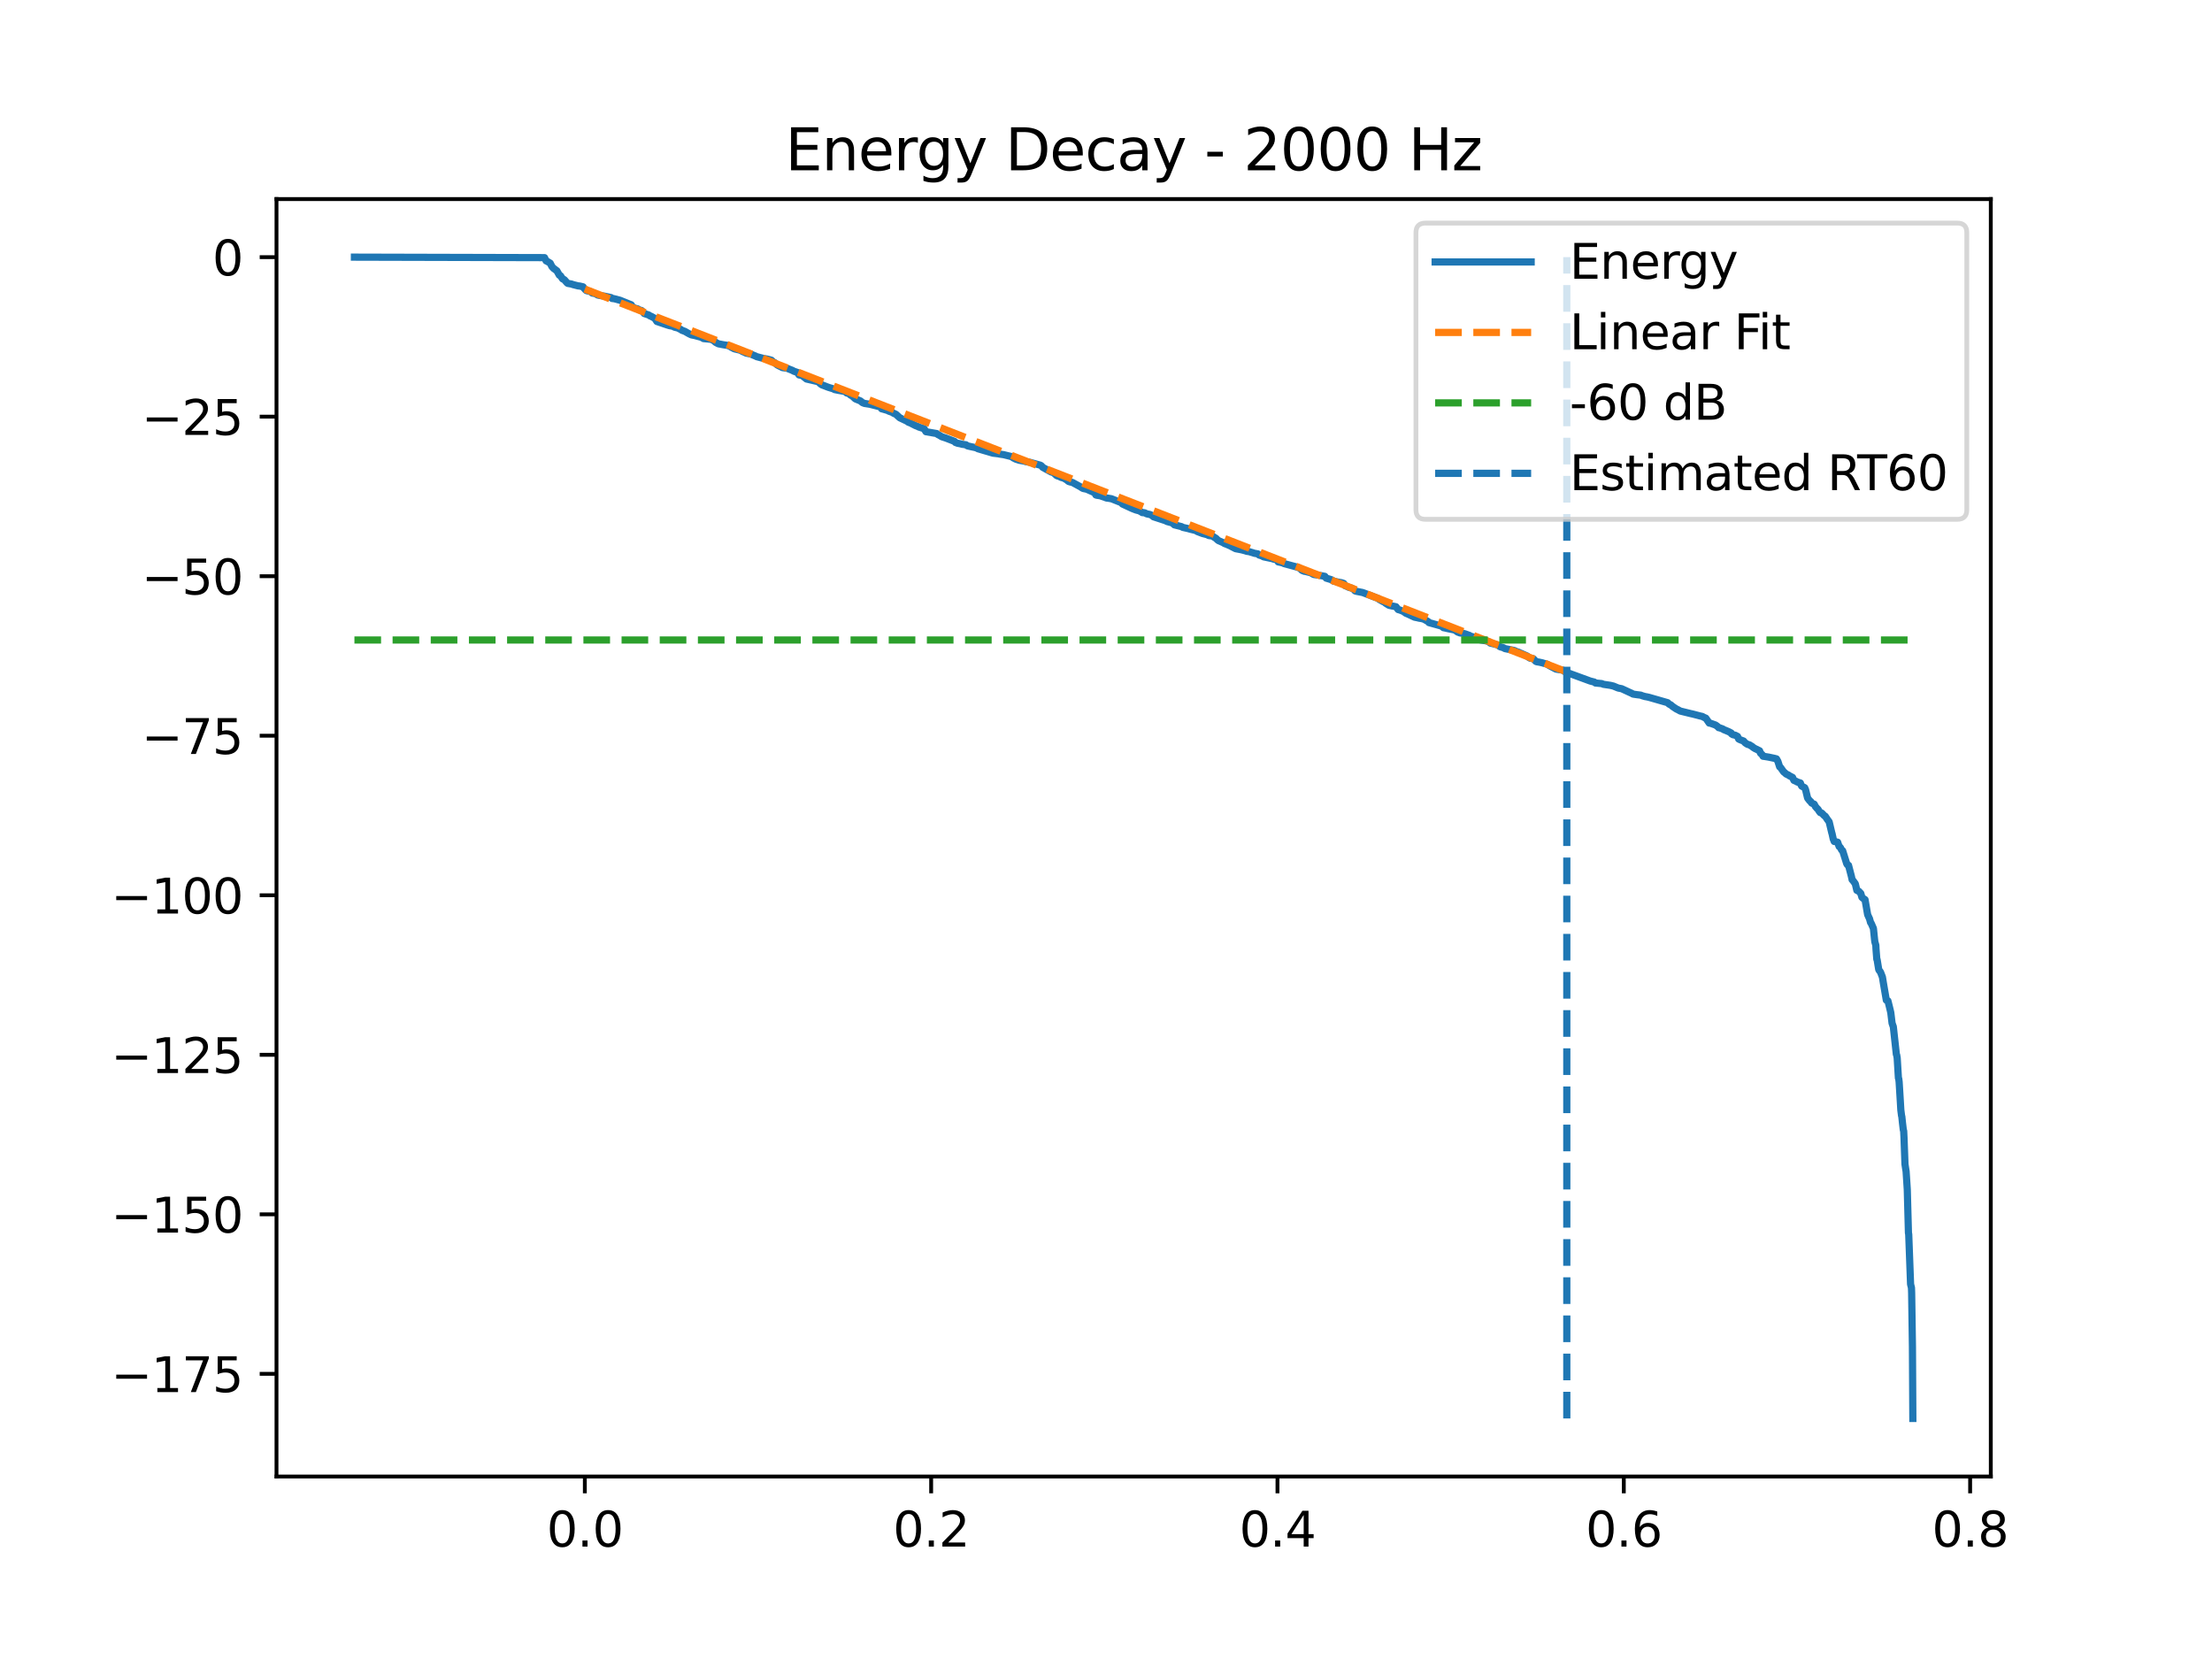 <?xml version="1.0" encoding="utf-8" standalone="no"?>
<!DOCTYPE svg PUBLIC "-//W3C//DTD SVG 1.1//EN"
  "http://www.w3.org/Graphics/SVG/1.1/DTD/svg11.dtd">
<svg xmlns:xlink="http://www.w3.org/1999/xlink" width="460.8pt" height="345.6pt" viewBox="0 0 460.8 345.6" xmlns="http://www.w3.org/2000/svg" version="1.1">
 <defs>
  <style type="text/css">*{stroke-linejoin: round; stroke-linecap: butt}</style>
 </defs>
 <g id="figure_1">
  <g id="patch_1">
   <path d="M 0 345.6 
L 460.8 345.6 
L 460.8 0 
L 0 0 
z
" style="fill: #ffffff"/>
  </g>
  <g id="axes_1">
   <g id="patch_2">
    <path d="M 57.6 307.584 
L 414.72 307.584 
L 414.72 41.472 
L 57.6 41.472 
z
" style="fill: #ffffff"/>
   </g>
   <g id="matplotlib.axis_1">
    <g id="xtick_1">
     <g id="line2d_1">
      <defs>
       <path id="m4ce745263d" d="M 0 0 
L 0 3.5 
" style="stroke: #000000; stroke-width: 0.8"/>
      </defs>
      <g>
       <use xlink:href="#m4ce745263d" x="121.832" y="307.584" style="stroke: #000000; stroke-width: 0.8"/>
      </g>
     </g>
     <g id="text_1">
      <!-- 0.0 -->
      <g transform="translate(113.88 322.182) scale(0.1 -0.1)">
       <defs>
        <path id="DejaVuSans-30" d="M 2034 4250 
Q 1547 4250 1301 3770 
Q 1056 3291 1056 2328 
Q 1056 1369 1301 889 
Q 1547 409 2034 409 
Q 2525 409 2770 889 
Q 3016 1369 3016 2328 
Q 3016 3291 2770 3770 
Q 2525 4250 2034 4250 
z
M 2034 4750 
Q 2819 4750 3233 4129 
Q 3647 3509 3647 2328 
Q 3647 1150 3233 529 
Q 2819 -91 2034 -91 
Q 1250 -91 836 529 
Q 422 1150 422 2328 
Q 422 3509 836 4129 
Q 1250 4750 2034 4750 
z
" transform="scale(0.016)"/>
        <path id="DejaVuSans-2e" d="M 684 794 
L 1344 794 
L 1344 0 
L 684 0 
L 684 794 
z
" transform="scale(0.016)"/>
       </defs>
       <use xlink:href="#DejaVuSans-30"/>
       <use xlink:href="#DejaVuSans-2e" transform="translate(63.623 0)"/>
       <use xlink:href="#DejaVuSans-30" transform="translate(95.41 0)"/>
      </g>
     </g>
    </g>
    <g id="xtick_2">
     <g id="line2d_2">
      <g>
       <use xlink:href="#m4ce745263d" x="193.977" y="307.584" style="stroke: #000000; stroke-width: 0.8"/>
      </g>
     </g>
     <g id="text_2">
      <!-- 0.2 -->
      <g transform="translate(186.026 322.182) scale(0.1 -0.1)">
       <defs>
        <path id="DejaVuSans-32" d="M 1228 531 
L 3431 531 
L 3431 0 
L 469 0 
L 469 531 
Q 828 903 1448 1529 
Q 2069 2156 2228 2338 
Q 2531 2678 2651 2914 
Q 2772 3150 2772 3378 
Q 2772 3750 2511 3984 
Q 2250 4219 1831 4219 
Q 1534 4219 1204 4116 
Q 875 4013 500 3803 
L 500 4441 
Q 881 4594 1212 4672 
Q 1544 4750 1819 4750 
Q 2544 4750 2975 4387 
Q 3406 4025 3406 3419 
Q 3406 3131 3298 2873 
Q 3191 2616 2906 2266 
Q 2828 2175 2409 1742 
Q 1991 1309 1228 531 
z
" transform="scale(0.016)"/>
       </defs>
       <use xlink:href="#DejaVuSans-30"/>
       <use xlink:href="#DejaVuSans-2e" transform="translate(63.623 0)"/>
       <use xlink:href="#DejaVuSans-32" transform="translate(95.41 0)"/>
      </g>
     </g>
    </g>
    <g id="xtick_3">
     <g id="line2d_3">
      <g>
       <use xlink:href="#m4ce745263d" x="266.123" y="307.584" style="stroke: #000000; stroke-width: 0.8"/>
      </g>
     </g>
     <g id="text_3">
      <!-- 0.4 -->
      <g transform="translate(258.171 322.182) scale(0.1 -0.1)">
       <defs>
        <path id="DejaVuSans-34" d="M 2419 4116 
L 825 1625 
L 2419 1625 
L 2419 4116 
z
M 2253 4666 
L 3047 4666 
L 3047 1625 
L 3713 1625 
L 3713 1100 
L 3047 1100 
L 3047 0 
L 2419 0 
L 2419 1100 
L 313 1100 
L 313 1709 
L 2253 4666 
z
" transform="scale(0.016)"/>
       </defs>
       <use xlink:href="#DejaVuSans-30"/>
       <use xlink:href="#DejaVuSans-2e" transform="translate(63.623 0)"/>
       <use xlink:href="#DejaVuSans-34" transform="translate(95.41 0)"/>
      </g>
     </g>
    </g>
    <g id="xtick_4">
     <g id="line2d_4">
      <g>
       <use xlink:href="#m4ce745263d" x="338.268" y="307.584" style="stroke: #000000; stroke-width: 0.8"/>
      </g>
     </g>
     <g id="text_4">
      <!-- 0.6 -->
      <g transform="translate(330.317 322.182) scale(0.1 -0.1)">
       <defs>
        <path id="DejaVuSans-36" d="M 2113 2584 
Q 1688 2584 1439 2293 
Q 1191 2003 1191 1497 
Q 1191 994 1439 701 
Q 1688 409 2113 409 
Q 2538 409 2786 701 
Q 3034 994 3034 1497 
Q 3034 2003 2786 2293 
Q 2538 2584 2113 2584 
z
M 3366 4563 
L 3366 3988 
Q 3128 4100 2886 4159 
Q 2644 4219 2406 4219 
Q 1781 4219 1451 3797 
Q 1122 3375 1075 2522 
Q 1259 2794 1537 2939 
Q 1816 3084 2150 3084 
Q 2853 3084 3261 2657 
Q 3669 2231 3669 1497 
Q 3669 778 3244 343 
Q 2819 -91 2113 -91 
Q 1303 -91 875 529 
Q 447 1150 447 2328 
Q 447 3434 972 4092 
Q 1497 4750 2381 4750 
Q 2619 4750 2861 4703 
Q 3103 4656 3366 4563 
z
" transform="scale(0.016)"/>
       </defs>
       <use xlink:href="#DejaVuSans-30"/>
       <use xlink:href="#DejaVuSans-2e" transform="translate(63.623 0)"/>
       <use xlink:href="#DejaVuSans-36" transform="translate(95.41 0)"/>
      </g>
     </g>
    </g>
    <g id="xtick_5">
     <g id="line2d_5">
      <g>
       <use xlink:href="#m4ce745263d" x="410.414" y="307.584" style="stroke: #000000; stroke-width: 0.8"/>
      </g>
     </g>
     <g id="text_5">
      <!-- 0.8 -->
      <g transform="translate(402.462 322.182) scale(0.1 -0.1)">
       <defs>
        <path id="DejaVuSans-38" d="M 2034 2216 
Q 1584 2216 1326 1975 
Q 1069 1734 1069 1313 
Q 1069 891 1326 650 
Q 1584 409 2034 409 
Q 2484 409 2743 651 
Q 3003 894 3003 1313 
Q 3003 1734 2745 1975 
Q 2488 2216 2034 2216 
z
M 1403 2484 
Q 997 2584 770 2862 
Q 544 3141 544 3541 
Q 544 4100 942 4425 
Q 1341 4750 2034 4750 
Q 2731 4750 3128 4425 
Q 3525 4100 3525 3541 
Q 3525 3141 3298 2862 
Q 3072 2584 2669 2484 
Q 3125 2378 3379 2068 
Q 3634 1759 3634 1313 
Q 3634 634 3220 271 
Q 2806 -91 2034 -91 
Q 1263 -91 848 271 
Q 434 634 434 1313 
Q 434 1759 690 2068 
Q 947 2378 1403 2484 
z
M 1172 3481 
Q 1172 3119 1398 2916 
Q 1625 2713 2034 2713 
Q 2441 2713 2670 2916 
Q 2900 3119 2900 3481 
Q 2900 3844 2670 4047 
Q 2441 4250 2034 4250 
Q 1625 4250 1398 4047 
Q 1172 3844 1172 3481 
z
" transform="scale(0.016)"/>
       </defs>
       <use xlink:href="#DejaVuSans-30"/>
       <use xlink:href="#DejaVuSans-2e" transform="translate(63.623 0)"/>
       <use xlink:href="#DejaVuSans-38" transform="translate(95.41 0)"/>
      </g>
     </g>
    </g>
   </g>
   <g id="matplotlib.axis_2">
    <g id="ytick_1">
     <g id="line2d_6">
      <defs>
       <path id="m9d5f184e2b" d="M 0 0 
L -3.5 0 
" style="stroke: #000000; stroke-width: 0.8"/>
      </defs>
      <g>
       <use xlink:href="#m9d5f184e2b" x="57.6" y="286.198" style="stroke: #000000; stroke-width: 0.8"/>
      </g>
     </g>
     <g id="text_6">
      <!-- −175 -->
      <g transform="translate(23.133 289.998) scale(0.1 -0.1)">
       <defs>
        <path id="DejaVuSans-2212" d="M 678 2272 
L 4684 2272 
L 4684 1741 
L 678 1741 
L 678 2272 
z
" transform="scale(0.016)"/>
        <path id="DejaVuSans-31" d="M 794 531 
L 1825 531 
L 1825 4091 
L 703 3866 
L 703 4441 
L 1819 4666 
L 2450 4666 
L 2450 531 
L 3481 531 
L 3481 0 
L 794 0 
L 794 531 
z
" transform="scale(0.016)"/>
        <path id="DejaVuSans-37" d="M 525 4666 
L 3525 4666 
L 3525 4397 
L 1831 0 
L 1172 0 
L 2766 4134 
L 525 4134 
L 525 4666 
z
" transform="scale(0.016)"/>
        <path id="DejaVuSans-35" d="M 691 4666 
L 3169 4666 
L 3169 4134 
L 1269 4134 
L 1269 2991 
Q 1406 3038 1543 3061 
Q 1681 3084 1819 3084 
Q 2600 3084 3056 2656 
Q 3513 2228 3513 1497 
Q 3513 744 3044 326 
Q 2575 -91 1722 -91 
Q 1428 -91 1123 -41 
Q 819 9 494 109 
L 494 744 
Q 775 591 1075 516 
Q 1375 441 1709 441 
Q 2250 441 2565 725 
Q 2881 1009 2881 1497 
Q 2881 1984 2565 2268 
Q 2250 2553 1709 2553 
Q 1456 2553 1204 2497 
Q 953 2441 691 2322 
L 691 4666 
z
" transform="scale(0.016)"/>
       </defs>
       <use xlink:href="#DejaVuSans-2212"/>
       <use xlink:href="#DejaVuSans-31" transform="translate(83.789 0)"/>
       <use xlink:href="#DejaVuSans-37" transform="translate(147.412 0)"/>
       <use xlink:href="#DejaVuSans-35" transform="translate(211.035 0)"/>
      </g>
     </g>
    </g>
    <g id="ytick_2">
     <g id="line2d_7">
      <g>
       <use xlink:href="#m9d5f184e2b" x="57.6" y="252.965" style="stroke: #000000; stroke-width: 0.8"/>
      </g>
     </g>
     <g id="text_7">
      <!-- −150 -->
      <g transform="translate(23.133 256.765) scale(0.1 -0.1)">
       <use xlink:href="#DejaVuSans-2212"/>
       <use xlink:href="#DejaVuSans-31" transform="translate(83.789 0)"/>
       <use xlink:href="#DejaVuSans-35" transform="translate(147.412 0)"/>
       <use xlink:href="#DejaVuSans-30" transform="translate(211.035 0)"/>
      </g>
     </g>
    </g>
    <g id="ytick_3">
     <g id="line2d_8">
      <g>
       <use xlink:href="#m9d5f184e2b" x="57.6" y="219.733" style="stroke: #000000; stroke-width: 0.8"/>
      </g>
     </g>
     <g id="text_8">
      <!-- −125 -->
      <g transform="translate(23.133 223.532) scale(0.1 -0.1)">
       <use xlink:href="#DejaVuSans-2212"/>
       <use xlink:href="#DejaVuSans-31" transform="translate(83.789 0)"/>
       <use xlink:href="#DejaVuSans-32" transform="translate(147.412 0)"/>
       <use xlink:href="#DejaVuSans-35" transform="translate(211.035 0)"/>
      </g>
     </g>
    </g>
    <g id="ytick_4">
     <g id="line2d_9">
      <g>
       <use xlink:href="#m9d5f184e2b" x="57.6" y="186.5" style="stroke: #000000; stroke-width: 0.8"/>
      </g>
     </g>
     <g id="text_9">
      <!-- −100 -->
      <g transform="translate(23.133 190.299) scale(0.1 -0.1)">
       <use xlink:href="#DejaVuSans-2212"/>
       <use xlink:href="#DejaVuSans-31" transform="translate(83.789 0)"/>
       <use xlink:href="#DejaVuSans-30" transform="translate(147.412 0)"/>
       <use xlink:href="#DejaVuSans-30" transform="translate(211.035 0)"/>
      </g>
     </g>
    </g>
    <g id="ytick_5">
     <g id="line2d_10">
      <g>
       <use xlink:href="#m9d5f184e2b" x="57.6" y="153.267" style="stroke: #000000; stroke-width: 0.8"/>
      </g>
     </g>
     <g id="text_10">
      <!-- −75 -->
      <g transform="translate(29.495 157.066) scale(0.1 -0.1)">
       <use xlink:href="#DejaVuSans-2212"/>
       <use xlink:href="#DejaVuSans-37" transform="translate(83.789 0)"/>
       <use xlink:href="#DejaVuSans-35" transform="translate(147.412 0)"/>
      </g>
     </g>
    </g>
    <g id="ytick_6">
     <g id="line2d_11">
      <g>
       <use xlink:href="#m9d5f184e2b" x="57.6" y="120.034" style="stroke: #000000; stroke-width: 0.8"/>
      </g>
     </g>
     <g id="text_11">
      <!-- −50 -->
      <g transform="translate(29.495 123.833) scale(0.1 -0.1)">
       <use xlink:href="#DejaVuSans-2212"/>
       <use xlink:href="#DejaVuSans-35" transform="translate(83.789 0)"/>
       <use xlink:href="#DejaVuSans-30" transform="translate(147.412 0)"/>
      </g>
     </g>
    </g>
    <g id="ytick_7">
     <g id="line2d_12">
      <g>
       <use xlink:href="#m9d5f184e2b" x="57.6" y="86.801" style="stroke: #000000; stroke-width: 0.8"/>
      </g>
     </g>
     <g id="text_12">
      <!-- −25 -->
      <g transform="translate(29.495 90.6) scale(0.1 -0.1)">
       <use xlink:href="#DejaVuSans-2212"/>
       <use xlink:href="#DejaVuSans-32" transform="translate(83.789 0)"/>
       <use xlink:href="#DejaVuSans-35" transform="translate(147.412 0)"/>
      </g>
     </g>
    </g>
    <g id="ytick_8">
     <g id="line2d_13">
      <g>
       <use xlink:href="#m9d5f184e2b" x="57.6" y="53.568" style="stroke: #000000; stroke-width: 0.8"/>
      </g>
     </g>
     <g id="text_13">
      <!-- 0 -->
      <g transform="translate(44.237 57.367) scale(0.1 -0.1)">
       <use xlink:href="#DejaVuSans-30"/>
      </g>
     </g>
    </g>
   </g>
   <g id="line2d_14">
    <path d="M 73.833 53.568 
L 113.438 53.67 
L 113.761 54.338 
L 113.979 54.437 
L 114.617 54.822 
L 114.971 55.532 
L 115.354 55.938 
L 115.594 56.098 
L 115.775 56.247 
L 116.008 56.409 
L 116.519 57.325 
L 116.752 57.436 
L 117.188 58.082 
L 117.556 58.264 
L 118.142 58.931 
L 118.292 59.038 
L 119.044 59.167 
L 119.352 59.279 
L 120.442 59.559 
L 120.72 59.578 
L 121.464 59.749 
L 121.697 60.086 
L 121.809 60.194 
L 122.05 60.466 
L 122.23 60.56 
L 122.982 60.726 
L 123.373 61.045 
L 124.011 61.165 
L 124.507 61.456 
L 124.846 61.531 
L 125.898 61.692 
L 126.446 61.804 
L 127.318 61.998 
L 127.513 62.179 
L 127.904 62.219 
L 128.408 62.342 
L 128.746 62.441 
L 129.167 62.551 
L 131.196 63.373 
L 131.489 63.489 
L 131.805 63.979 
L 132.03 64.089 
L 132.398 64.238 
L 132.842 64.344 
L 133.21 64.573 
L 133.646 64.684 
L 133.969 64.992 
L 134.194 65.306 
L 135.149 65.621 
L 135.427 65.821 
L 135.72 65.926 
L 135.923 66.057 
L 136.156 66.17 
L 136.329 66.278 
L 136.456 66.382 
L 136.84 66.968 
L 139.012 67.703 
L 139.5 67.849 
L 139.898 67.913 
L 140.312 68.027 
L 140.485 68.151 
L 141.304 68.357 
L 141.537 68.508 
L 141.807 68.616 
L 142.04 68.801 
L 142.672 69.03 
L 143.325 69.408 
L 143.641 69.58 
L 144.039 69.762 
L 144.686 69.886 
L 145.971 70.233 
L 146.376 70.408 
L 146.549 70.532 
L 148.15 70.686 
L 148.751 71.003 
L 149.037 71.294 
L 149.465 71.524 
L 149.713 71.639 
L 149.939 71.674 
L 150.51 71.783 
L 150.75 71.827 
L 151.607 71.959 
L 152.08 72.164 
L 152.344 72.345 
L 152.667 72.496 
L 152.892 72.629 
L 153.095 72.691 
L 153.576 72.807 
L 153.756 72.848 
L 154.207 72.954 
L 154.748 73.249 
L 155.117 73.4 
L 155.395 73.544 
L 156.439 73.767 
L 156.672 73.881 
L 157.401 74.176 
L 157.604 74.292 
L 158.912 74.635 
L 159.784 74.798 
L 160.047 74.858 
L 160.7 75.039 
L 161.091 75.422 
L 161.377 75.543 
L 161.895 76.011 
L 162.369 76.264 
L 162.654 76.395 
L 162.977 76.575 
L 163.947 76.716 
L 165.112 77.174 
L 165.33 77.316 
L 166.096 77.579 
L 166.457 78.102 
L 167.096 78.23 
L 168.005 78.954 
L 170.47 79.52 
L 170.756 79.814 
L 170.996 80.021 
L 171.252 80.19 
L 171.582 80.302 
L 172.326 80.598 
L 172.634 80.708 
L 173.641 81.015 
L 173.822 81.146 
L 174.438 81.27 
L 174.648 81.315 
L 175.535 81.465 
L 175.873 81.528 
L 176.152 81.631 
L 176.362 81.853 
L 176.896 82.013 
L 177.189 82.317 
L 177.482 82.446 
L 178.188 83.091 
L 179.248 83.523 
L 179.518 83.748 
L 179.639 83.858 
L 180.082 84.039 
L 181.232 84.22 
L 183.441 84.781 
L 183.659 85.153 
L 183.982 85.239 
L 184.869 85.497 
L 185.192 85.664 
L 185.523 85.777 
L 185.884 85.908 
L 186.192 86.112 
L 186.628 86.293 
L 187.432 87.025 
L 189.01 87.772 
L 189.19 87.938 
L 189.491 88.05 
L 189.679 88.124 
L 189.927 88.254 
L 190.716 88.656 
L 191.182 88.83 
L 191.37 88.943 
L 192.504 89.306 
L 192.895 89.933 
L 195.142 90.32 
L 195.42 90.554 
L 195.593 90.612 
L 196.187 90.976 
L 197.044 91.257 
L 198.84 91.947 
L 199.013 92.161 
L 199.471 92.335 
L 200.2 92.477 
L 200.388 92.544 
L 201.222 92.655 
L 201.523 92.878 
L 201.696 92.917 
L 202.327 93.062 
L 202.92 93.185 
L 203.108 93.227 
L 203.492 93.335 
L 203.687 93.47 
L 206.858 94.402 
L 207.911 94.526 
L 208.294 94.603 
L 209.068 94.713 
L 210.586 95.086 
L 210.774 95.17 
L 210.939 95.275 
L 211.127 95.411 
L 211.368 95.52 
L 211.555 95.625 
L 212.352 95.886 
L 213.359 96.057 
L 213.697 96.166 
L 214.531 96.306 
L 216.688 96.899 
L 216.906 97.006 
L 217.237 97.372 
L 218.973 98.314 
L 219.461 98.459 
L 220.138 99.085 
L 220.739 99.284 
L 221.009 99.438 
L 221.588 99.601 
L 221.934 99.799 
L 222.332 100.053 
L 222.565 100.274 
L 222.903 100.39 
L 223.399 100.498 
L 225.083 101.414 
L 225.278 101.551 
L 225.504 101.689 
L 225.661 101.762 
L 226.368 101.909 
L 228.036 102.645 
L 228.284 103.102 
L 228.457 103.165 
L 229.178 103.275 
L 230.291 103.654 
L 230.494 103.75 
L 230.749 103.767 
L 231.538 103.901 
L 233.597 104.713 
L 233.823 104.992 
L 235.844 105.929 
L 236.603 106.223 
L 236.769 106.272 
L 237.28 106.4 
L 237.535 106.529 
L 237.761 106.653 
L 237.949 106.785 
L 238.437 106.817 
L 238.76 106.978 
L 238.918 107.05 
L 239.527 107.174 
L 239.797 107.278 
L 240.105 107.475 
L 240.278 107.649 
L 242.879 108.499 
L 243.074 108.628 
L 244.216 108.937 
L 244.645 109.331 
L 246.17 109.718 
L 246.358 109.857 
L 247.515 110.114 
L 247.771 110.194 
L 249.176 110.54 
L 249.387 110.71 
L 250.491 111.134 
L 250.912 111.24 
L 251.085 111.284 
L 251.483 111.393 
L 251.807 111.563 
L 252.611 111.672 
L 252.851 111.867 
L 253.325 112.155 
L 253.565 112.403 
L 253.753 112.561 
L 253.926 112.664 
L 254.745 113.011 
L 255.113 113.24 
L 255.451 113.355 
L 256.338 113.742 
L 256.534 113.853 
L 257.398 114.299 
L 258.255 114.461 
L 258.578 114.524 
L 259.201 114.683 
L 259.412 114.743 
L 259.728 114.852 
L 260.171 114.908 
L 261.065 115.17 
L 261.283 115.251 
L 262.042 115.387 
L 262.298 115.624 
L 262.854 115.793 
L 263.23 116 
L 265.086 116.39 
L 265.349 116.49 
L 266.033 116.629 
L 266.273 117.054 
L 266.792 117.161 
L 267.265 117.28 
L 267.446 117.392 
L 269.873 118.048 
L 270.609 118.277 
L 270.85 118.453 
L 270.993 118.578 
L 271.211 118.808 
L 271.707 119.007 
L 271.992 119.048 
L 273.052 119.318 
L 273.668 119.676 
L 274.623 119.808 
L 275.998 120.065 
L 276.268 120.435 
L 277.163 120.705 
L 277.516 120.837 
L 277.786 121.058 
L 278.35 121.168 
L 278.636 121.241 
L 279.304 121.359 
L 279.507 121.401 
L 279.928 121.542 
L 280.229 122.018 
L 280.575 122.149 
L 281.003 122.362 
L 281.243 122.424 
L 281.619 122.531 
L 281.935 122.726 
L 282.108 122.882 
L 282.288 123.091 
L 282.528 123.168 
L 282.814 123.228 
L 283.874 123.435 
L 287.083 124.663 
L 287.301 124.858 
L 288.15 125.334 
L 288.323 125.401 
L 288.496 125.511 
L 288.676 125.677 
L 289.36 126.097 
L 289.984 126.235 
L 290.262 126.281 
L 290.81 126.396 
L 291.261 126.98 
L 291.659 127.094 
L 292.313 127.354 
L 292.727 127.642 
L 292.884 127.76 
L 293.125 127.849 
L 293.373 127.962 
L 294.665 128.566 
L 295.319 128.699 
L 295.575 128.767 
L 296.199 128.871 
L 296.627 128.992 
L 297.499 129.484 
L 297.687 129.703 
L 299.986 130.34 
L 300.384 130.491 
L 300.693 130.757 
L 300.903 130.791 
L 301.7 130.976 
L 302.977 131.225 
L 303.315 131.409 
L 303.436 131.514 
L 303.646 131.665 
L 303.947 131.772 
L 304.12 131.849 
L 304.653 131.909 
L 305.187 132.037 
L 306.134 132.377 
L 306.299 132.552 
L 306.592 132.591 
L 306.99 132.717 
L 308.32 133.296 
L 309.418 133.474 
L 309.801 133.566 
L 310.177 133.723 
L 310.455 133.966 
L 310.658 134.012 
L 311.958 134.331 
L 312.379 134.653 
L 312.589 134.763 
L 313.04 134.88 
L 313.273 134.984 
L 313.498 135.112 
L 315.445 135.509 
L 315.956 135.747 
L 316.429 135.891 
L 316.58 136 
L 316.88 136.105 
L 318.15 136.675 
L 318.383 136.869 
L 318.526 136.981 
L 318.736 137.105 
L 319.405 137.215 
L 319.901 137.739 
L 320.067 137.843 
L 320.653 137.939 
L 321.322 138.086 
L 321.51 138.155 
L 321.968 138.268 
L 322.344 138.392 
L 322.592 138.546 
L 322.787 138.682 
L 324.125 139.38 
L 324.726 139.488 
L 325.064 139.526 
L 325.605 139.632 
L 325.966 139.908 
L 327.484 140.487 
L 327.725 140.57 
L 331.264 141.868 
L 332.136 142.09 
L 332.354 142.28 
L 333.669 142.406 
L 334.022 142.553 
L 335.458 142.766 
L 336.104 142.919 
L 336.976 143.281 
L 337.164 143.343 
L 337.817 143.468 
L 339.636 144.306 
L 339.937 144.436 
L 340.17 144.59 
L 340.989 144.711 
L 341.8 144.809 
L 342.056 144.917 
L 342.251 144.978 
L 342.717 145.11 
L 343.003 145.154 
L 343.529 145.271 
L 347.407 146.384 
L 347.73 146.708 
L 348.016 146.815 
L 348.474 147.203 
L 348.654 147.319 
L 349.09 147.611 
L 349.271 147.724 
L 349.519 147.834 
L 350.037 148.123 
L 352.149 148.642 
L 352.652 148.753 
L 354.065 149.124 
L 354.614 149.249 
L 355.027 149.47 
L 355.358 149.605 
L 356.064 150.629 
L 356.312 150.659 
L 357.379 151.04 
L 357.68 151.257 
L 357.823 151.361 
L 358.033 151.588 
L 358.236 151.622 
L 358.897 151.856 
L 359.078 151.998 
L 359.371 152.106 
L 359.92 152.336 
L 360.168 152.443 
L 360.333 152.535 
L 360.641 152.692 
L 360.701 152.867 
L 360.994 153.049 
L 361.475 153.156 
L 361.701 153.277 
L 361.956 153.403 
L 362.197 153.946 
L 362.482 154.088 
L 362.73 154.187 
L 363.226 154.371 
L 363.512 154.703 
L 363.655 154.814 
L 364.045 155.062 
L 364.481 155.175 
L 364.692 155.338 
L 364.849 155.412 
L 365.007 155.512 
L 365.233 155.715 
L 365.473 155.859 
L 365.684 155.985 
L 365.947 156.094 
L 366.187 156.226 
L 366.555 156.398 
L 366.743 156.894 
L 366.909 157.047 
L 367.059 157.166 
L 367.277 157.542 
L 367.54 157.574 
L 368.434 157.719 
L 369.659 157.977 
L 370.072 158.084 
L 370.366 158.604 
L 370.734 159.743 
L 370.907 159.867 
L 371.583 160.811 
L 371.778 160.95 
L 372.094 161.244 
L 372.568 161.461 
L 372.74 161.596 
L 373.424 161.95 
L 373.702 162.565 
L 374.213 162.783 
L 374.379 162.895 
L 375.055 163.11 
L 375.168 163.481 
L 375.326 163.763 
L 375.949 164.089 
L 376.137 164.516 
L 376.558 166.26 
L 377.024 166.849 
L 377.197 166.965 
L 377.242 167.076 
L 377.407 167.294 
L 377.933 167.526 
L 378.211 168.065 
L 378.392 168.239 
L 378.452 168.353 
L 378.625 168.495 
L 378.737 168.617 
L 378.955 168.975 
L 379.188 169.278 
L 379.512 169.383 
L 380.045 169.936 
L 380.233 170.042 
L 380.706 170.749 
L 381.045 171.199 
L 381.601 173.528 
L 381.653 173.674 
L 381.894 174.775 
L 381.939 174.879 
L 382.104 175.295 
L 382.315 175.322 
L 382.818 175.448 
L 382.961 175.883 
L 383.126 176.346 
L 383.374 176.539 
L 383.645 177.068 
L 383.855 177.22 
L 384.704 179.922 
L 384.847 180.152 
L 385.08 180.253 
L 385.674 182.536 
L 385.832 183.264 
L 385.96 183.381 
L 386.493 184.103 
L 386.816 185.476 
L 387.177 185.632 
L 387.635 186.111 
L 387.868 186.92 
L 388.116 187.14 
L 388.522 187.407 
L 389.063 190.528 
L 389.379 191.24 
L 389.439 191.336 
L 389.672 192.182 
L 389.792 192.318 
L 390.266 193.402 
L 390.514 195.79 
L 390.566 196.21 
L 390.769 196.905 
L 390.807 197.712 
L 390.972 199.825 
L 391.032 199.891 
L 391.378 201.988 
L 391.513 202.212 
L 391.648 202.35 
L 391.799 202.65 
L 392.144 203.548 
L 392.347 204.808 
L 392.956 208.352 
L 393.287 208.495 
L 393.565 209.603 
L 393.768 210.443 
L 393.888 210.966 
L 394.151 213.135 
L 394.339 213.696 
L 394.407 213.844 
L 395.045 219.638 
L 395.105 219.728 
L 395.218 220.38 
L 395.474 224.577 
L 395.541 224.697 
L 395.624 225.391 
L 395.895 229.807 
L 395.977 231.223 
L 396.135 232.467 
L 396.18 232.561 
L 396.323 233.94 
L 396.496 235.394 
L 396.571 235.591 
L 396.646 237.143 
L 396.841 242.515 
L 397.044 243.838 
L 397.074 243.986 
L 397.322 247.814 
L 397.563 256.818 
L 397.623 257.149 
L 398.006 267.46 
L 398.036 267.644 
L 398.194 268.252 
L 398.232 269.351 
L 398.397 280.574 
L 398.48 295.488 
L 398.48 295.488 
" clip-path="url(#pbac71f3f01)" style="fill: none; stroke: #1f77b4; stroke-width: 1.5; stroke-linecap: square"/>
   </g>
   <g id="line2d_15">
    <path d="M 121.832 60.221 
L 326.394 139.974 
" clip-path="url(#pbac71f3f01)" style="fill: none; stroke-dasharray: 5.55,2.4; stroke-dashoffset: 0; stroke: #ff7f0e; stroke-width: 1.5"/>
   </g>
   <g id="line2d_16">
    <path d="M 73.833 133.327 
L 398.487 133.327 
L 398.487 133.327 
" clip-path="url(#pbac71f3f01)" style="fill: none; stroke-dasharray: 5.55,2.4; stroke-dashoffset: 0; stroke: #2ca02c; stroke-width: 1.5"/>
   </g>
   <g id="LineCollection_1">
    <path d="M 326.394 295.488 
L 326.394 53.568 
" clip-path="url(#pbac71f3f01)" style="fill: none; stroke-dasharray: 5.55,2.4; stroke-dashoffset: 0; stroke: #1f77b4; stroke-width: 1.5"/>
   </g>
   <g id="patch_3">
    <path d="M 57.6 307.584 
L 57.6 41.472 
" style="fill: none; stroke: #000000; stroke-width: 0.8; stroke-linejoin: miter; stroke-linecap: square"/>
   </g>
   <g id="patch_4">
    <path d="M 414.72 307.584 
L 414.72 41.472 
" style="fill: none; stroke: #000000; stroke-width: 0.8; stroke-linejoin: miter; stroke-linecap: square"/>
   </g>
   <g id="patch_5">
    <path d="M 57.6 307.584 
L 414.72 307.584 
" style="fill: none; stroke: #000000; stroke-width: 0.8; stroke-linejoin: miter; stroke-linecap: square"/>
   </g>
   <g id="patch_6">
    <path d="M 57.6 41.472 
L 414.72 41.472 
" style="fill: none; stroke: #000000; stroke-width: 0.8; stroke-linejoin: miter; stroke-linecap: square"/>
   </g>
   <g id="text_14">
    <!-- Energy Decay - 2000 Hz -->
    <g transform="translate(163.59 35.472) scale(0.12 -0.12)">
     <defs>
      <path id="DejaVuSans-45" d="M 628 4666 
L 3578 4666 
L 3578 4134 
L 1259 4134 
L 1259 2753 
L 3481 2753 
L 3481 2222 
L 1259 2222 
L 1259 531 
L 3634 531 
L 3634 0 
L 628 0 
L 628 4666 
z
" transform="scale(0.016)"/>
      <path id="DejaVuSans-6e" d="M 3513 2113 
L 3513 0 
L 2938 0 
L 2938 2094 
Q 2938 2591 2744 2837 
Q 2550 3084 2163 3084 
Q 1697 3084 1428 2787 
Q 1159 2491 1159 1978 
L 1159 0 
L 581 0 
L 581 3500 
L 1159 3500 
L 1159 2956 
Q 1366 3272 1645 3428 
Q 1925 3584 2291 3584 
Q 2894 3584 3203 3211 
Q 3513 2838 3513 2113 
z
" transform="scale(0.016)"/>
      <path id="DejaVuSans-65" d="M 3597 1894 
L 3597 1613 
L 953 1613 
Q 991 1019 1311 708 
Q 1631 397 2203 397 
Q 2534 397 2845 478 
Q 3156 559 3463 722 
L 3463 178 
Q 3153 47 2828 -22 
Q 2503 -91 2169 -91 
Q 1331 -91 842 396 
Q 353 884 353 1716 
Q 353 2575 817 3079 
Q 1281 3584 2069 3584 
Q 2775 3584 3186 3129 
Q 3597 2675 3597 1894 
z
M 3022 2063 
Q 3016 2534 2758 2815 
Q 2500 3097 2075 3097 
Q 1594 3097 1305 2825 
Q 1016 2553 972 2059 
L 3022 2063 
z
" transform="scale(0.016)"/>
      <path id="DejaVuSans-72" d="M 2631 2963 
Q 2534 3019 2420 3045 
Q 2306 3072 2169 3072 
Q 1681 3072 1420 2755 
Q 1159 2438 1159 1844 
L 1159 0 
L 581 0 
L 581 3500 
L 1159 3500 
L 1159 2956 
Q 1341 3275 1631 3429 
Q 1922 3584 2338 3584 
Q 2397 3584 2469 3576 
Q 2541 3569 2628 3553 
L 2631 2963 
z
" transform="scale(0.016)"/>
      <path id="DejaVuSans-67" d="M 2906 1791 
Q 2906 2416 2648 2759 
Q 2391 3103 1925 3103 
Q 1463 3103 1205 2759 
Q 947 2416 947 1791 
Q 947 1169 1205 825 
Q 1463 481 1925 481 
Q 2391 481 2648 825 
Q 2906 1169 2906 1791 
z
M 3481 434 
Q 3481 -459 3084 -895 
Q 2688 -1331 1869 -1331 
Q 1566 -1331 1297 -1286 
Q 1028 -1241 775 -1147 
L 775 -588 
Q 1028 -725 1275 -790 
Q 1522 -856 1778 -856 
Q 2344 -856 2625 -561 
Q 2906 -266 2906 331 
L 2906 616 
Q 2728 306 2450 153 
Q 2172 0 1784 0 
Q 1141 0 747 490 
Q 353 981 353 1791 
Q 353 2603 747 3093 
Q 1141 3584 1784 3584 
Q 2172 3584 2450 3431 
Q 2728 3278 2906 2969 
L 2906 3500 
L 3481 3500 
L 3481 434 
z
" transform="scale(0.016)"/>
      <path id="DejaVuSans-79" d="M 2059 -325 
Q 1816 -950 1584 -1140 
Q 1353 -1331 966 -1331 
L 506 -1331 
L 506 -850 
L 844 -850 
Q 1081 -850 1212 -737 
Q 1344 -625 1503 -206 
L 1606 56 
L 191 3500 
L 800 3500 
L 1894 763 
L 2988 3500 
L 3597 3500 
L 2059 -325 
z
" transform="scale(0.016)"/>
      <path id="DejaVuSans-20" transform="scale(0.016)"/>
      <path id="DejaVuSans-44" d="M 1259 4147 
L 1259 519 
L 2022 519 
Q 2988 519 3436 956 
Q 3884 1394 3884 2338 
Q 3884 3275 3436 3711 
Q 2988 4147 2022 4147 
L 1259 4147 
z
M 628 4666 
L 1925 4666 
Q 3281 4666 3915 4102 
Q 4550 3538 4550 2338 
Q 4550 1131 3912 565 
Q 3275 0 1925 0 
L 628 0 
L 628 4666 
z
" transform="scale(0.016)"/>
      <path id="DejaVuSans-63" d="M 3122 3366 
L 3122 2828 
Q 2878 2963 2633 3030 
Q 2388 3097 2138 3097 
Q 1578 3097 1268 2742 
Q 959 2388 959 1747 
Q 959 1106 1268 751 
Q 1578 397 2138 397 
Q 2388 397 2633 464 
Q 2878 531 3122 666 
L 3122 134 
Q 2881 22 2623 -34 
Q 2366 -91 2075 -91 
Q 1284 -91 818 406 
Q 353 903 353 1747 
Q 353 2603 823 3093 
Q 1294 3584 2113 3584 
Q 2378 3584 2631 3529 
Q 2884 3475 3122 3366 
z
" transform="scale(0.016)"/>
      <path id="DejaVuSans-61" d="M 2194 1759 
Q 1497 1759 1228 1600 
Q 959 1441 959 1056 
Q 959 750 1161 570 
Q 1363 391 1709 391 
Q 2188 391 2477 730 
Q 2766 1069 2766 1631 
L 2766 1759 
L 2194 1759 
z
M 3341 1997 
L 3341 0 
L 2766 0 
L 2766 531 
Q 2569 213 2275 61 
Q 1981 -91 1556 -91 
Q 1019 -91 701 211 
Q 384 513 384 1019 
Q 384 1609 779 1909 
Q 1175 2209 1959 2209 
L 2766 2209 
L 2766 2266 
Q 2766 2663 2505 2880 
Q 2244 3097 1772 3097 
Q 1472 3097 1187 3025 
Q 903 2953 641 2809 
L 641 3341 
Q 956 3463 1253 3523 
Q 1550 3584 1831 3584 
Q 2591 3584 2966 3190 
Q 3341 2797 3341 1997 
z
" transform="scale(0.016)"/>
      <path id="DejaVuSans-2d" d="M 313 2009 
L 1997 2009 
L 1997 1497 
L 313 1497 
L 313 2009 
z
" transform="scale(0.016)"/>
      <path id="DejaVuSans-48" d="M 628 4666 
L 1259 4666 
L 1259 2753 
L 3553 2753 
L 3553 4666 
L 4184 4666 
L 4184 0 
L 3553 0 
L 3553 2222 
L 1259 2222 
L 1259 0 
L 628 0 
L 628 4666 
z
" transform="scale(0.016)"/>
      <path id="DejaVuSans-7a" d="M 353 3500 
L 3084 3500 
L 3084 2975 
L 922 459 
L 3084 459 
L 3084 0 
L 275 0 
L 275 525 
L 2438 3041 
L 353 3041 
L 353 3500 
z
" transform="scale(0.016)"/>
     </defs>
     <use xlink:href="#DejaVuSans-45"/>
     <use xlink:href="#DejaVuSans-6e" transform="translate(63.184 0)"/>
     <use xlink:href="#DejaVuSans-65" transform="translate(126.562 0)"/>
     <use xlink:href="#DejaVuSans-72" transform="translate(188.086 0)"/>
     <use xlink:href="#DejaVuSans-67" transform="translate(227.449 0)"/>
     <use xlink:href="#DejaVuSans-79" transform="translate(290.926 0)"/>
     <use xlink:href="#DejaVuSans-20" transform="translate(350.105 0)"/>
     <use xlink:href="#DejaVuSans-44" transform="translate(381.893 0)"/>
     <use xlink:href="#DejaVuSans-65" transform="translate(458.895 0)"/>
     <use xlink:href="#DejaVuSans-63" transform="translate(520.418 0)"/>
     <use xlink:href="#DejaVuSans-61" transform="translate(575.398 0)"/>
     <use xlink:href="#DejaVuSans-79" transform="translate(636.678 0)"/>
     <use xlink:href="#DejaVuSans-20" transform="translate(695.857 0)"/>
     <use xlink:href="#DejaVuSans-2d" transform="translate(727.645 0)"/>
     <use xlink:href="#DejaVuSans-20" transform="translate(763.729 0)"/>
     <use xlink:href="#DejaVuSans-32" transform="translate(795.516 0)"/>
     <use xlink:href="#DejaVuSans-30" transform="translate(859.139 0)"/>
     <use xlink:href="#DejaVuSans-30" transform="translate(922.762 0)"/>
     <use xlink:href="#DejaVuSans-30" transform="translate(986.385 0)"/>
     <use xlink:href="#DejaVuSans-20" transform="translate(1050.008 0)"/>
     <use xlink:href="#DejaVuSans-48" transform="translate(1081.795 0)"/>
     <use xlink:href="#DejaVuSans-7a" transform="translate(1156.99 0)"/>
    </g>
   </g>
   <g id="legend_1">
    <g id="patch_7">
     <path d="M 296.968 108.184 
L 407.72 108.184 
Q 409.72 108.184 409.72 106.184 
L 409.72 48.472 
Q 409.72 46.472 407.72 46.472 
L 296.968 46.472 
Q 294.968 46.472 294.968 48.472 
L 294.968 106.184 
Q 294.968 108.184 296.968 108.184 
z
" style="fill: #ffffff; opacity: 0.8; stroke: #cccccc; stroke-linejoin: miter"/>
    </g>
    <g id="line2d_17">
     <path d="M 298.968 54.57 
L 308.968 54.57 
L 318.968 54.57 
" style="fill: none; stroke: #1f77b4; stroke-width: 1.5; stroke-linecap: square"/>
    </g>
    <g id="text_15">
     <!-- Energy -->
     <g transform="translate(326.968 58.07) scale(0.1 -0.1)">
      <use xlink:href="#DejaVuSans-45"/>
      <use xlink:href="#DejaVuSans-6e" transform="translate(63.184 0)"/>
      <use xlink:href="#DejaVuSans-65" transform="translate(126.562 0)"/>
      <use xlink:href="#DejaVuSans-72" transform="translate(188.086 0)"/>
      <use xlink:href="#DejaVuSans-67" transform="translate(227.449 0)"/>
      <use xlink:href="#DejaVuSans-79" transform="translate(290.926 0)"/>
     </g>
    </g>
    <g id="line2d_18">
     <path d="M 298.968 69.249 
L 308.968 69.249 
L 318.968 69.249 
" style="fill: none; stroke-dasharray: 5.55,2.4; stroke-dashoffset: 0; stroke: #ff7f0e; stroke-width: 1.5"/>
    </g>
    <g id="text_16">
     <!-- Linear Fit -->
     <g transform="translate(326.968 72.749) scale(0.1 -0.1)">
      <defs>
       <path id="DejaVuSans-4c" d="M 628 4666 
L 1259 4666 
L 1259 531 
L 3531 531 
L 3531 0 
L 628 0 
L 628 4666 
z
" transform="scale(0.016)"/>
       <path id="DejaVuSans-69" d="M 603 3500 
L 1178 3500 
L 1178 0 
L 603 0 
L 603 3500 
z
M 603 4863 
L 1178 4863 
L 1178 4134 
L 603 4134 
L 603 4863 
z
" transform="scale(0.016)"/>
       <path id="DejaVuSans-46" d="M 628 4666 
L 3309 4666 
L 3309 4134 
L 1259 4134 
L 1259 2759 
L 3109 2759 
L 3109 2228 
L 1259 2228 
L 1259 0 
L 628 0 
L 628 4666 
z
" transform="scale(0.016)"/>
       <path id="DejaVuSans-74" d="M 1172 4494 
L 1172 3500 
L 2356 3500 
L 2356 3053 
L 1172 3053 
L 1172 1153 
Q 1172 725 1289 603 
Q 1406 481 1766 481 
L 2356 481 
L 2356 0 
L 1766 0 
Q 1100 0 847 248 
Q 594 497 594 1153 
L 594 3053 
L 172 3053 
L 172 3500 
L 594 3500 
L 594 4494 
L 1172 4494 
z
" transform="scale(0.016)"/>
      </defs>
      <use xlink:href="#DejaVuSans-4c"/>
      <use xlink:href="#DejaVuSans-69" transform="translate(55.713 0)"/>
      <use xlink:href="#DejaVuSans-6e" transform="translate(83.496 0)"/>
      <use xlink:href="#DejaVuSans-65" transform="translate(146.875 0)"/>
      <use xlink:href="#DejaVuSans-61" transform="translate(208.398 0)"/>
      <use xlink:href="#DejaVuSans-72" transform="translate(269.678 0)"/>
      <use xlink:href="#DejaVuSans-20" transform="translate(310.791 0)"/>
      <use xlink:href="#DejaVuSans-46" transform="translate(342.578 0)"/>
      <use xlink:href="#DejaVuSans-69" transform="translate(392.848 0)"/>
      <use xlink:href="#DejaVuSans-74" transform="translate(420.631 0)"/>
     </g>
    </g>
    <g id="line2d_19">
     <path d="M 298.968 83.927 
L 308.968 83.927 
L 318.968 83.927 
" style="fill: none; stroke-dasharray: 5.55,2.4; stroke-dashoffset: 0; stroke: #2ca02c; stroke-width: 1.5"/>
    </g>
    <g id="text_17">
     <!-- -60 dB -->
     <g transform="translate(326.968 87.427) scale(0.1 -0.1)">
      <defs>
       <path id="DejaVuSans-64" d="M 2906 2969 
L 2906 4863 
L 3481 4863 
L 3481 0 
L 2906 0 
L 2906 525 
Q 2725 213 2448 61 
Q 2172 -91 1784 -91 
Q 1150 -91 751 415 
Q 353 922 353 1747 
Q 353 2572 751 3078 
Q 1150 3584 1784 3584 
Q 2172 3584 2448 3432 
Q 2725 3281 2906 2969 
z
M 947 1747 
Q 947 1113 1208 752 
Q 1469 391 1925 391 
Q 2381 391 2643 752 
Q 2906 1113 2906 1747 
Q 2906 2381 2643 2742 
Q 2381 3103 1925 3103 
Q 1469 3103 1208 2742 
Q 947 2381 947 1747 
z
" transform="scale(0.016)"/>
       <path id="DejaVuSans-42" d="M 1259 2228 
L 1259 519 
L 2272 519 
Q 2781 519 3026 730 
Q 3272 941 3272 1375 
Q 3272 1813 3026 2020 
Q 2781 2228 2272 2228 
L 1259 2228 
z
M 1259 4147 
L 1259 2741 
L 2194 2741 
Q 2656 2741 2882 2914 
Q 3109 3088 3109 3444 
Q 3109 3797 2882 3972 
Q 2656 4147 2194 4147 
L 1259 4147 
z
M 628 4666 
L 2241 4666 
Q 2963 4666 3353 4366 
Q 3744 4066 3744 3513 
Q 3744 3084 3544 2831 
Q 3344 2578 2956 2516 
Q 3422 2416 3680 2098 
Q 3938 1781 3938 1306 
Q 3938 681 3513 340 
Q 3088 0 2303 0 
L 628 0 
L 628 4666 
z
" transform="scale(0.016)"/>
      </defs>
      <use xlink:href="#DejaVuSans-2d"/>
      <use xlink:href="#DejaVuSans-36" transform="translate(36.084 0)"/>
      <use xlink:href="#DejaVuSans-30" transform="translate(99.707 0)"/>
      <use xlink:href="#DejaVuSans-20" transform="translate(163.33 0)"/>
      <use xlink:href="#DejaVuSans-64" transform="translate(195.117 0)"/>
      <use xlink:href="#DejaVuSans-42" transform="translate(258.594 0)"/>
     </g>
    </g>
    <g id="line2d_20">
     <path d="M 298.968 98.605 
L 318.968 98.605 
" style="fill: none; stroke-dasharray: 5.55,2.4; stroke-dashoffset: 0; stroke: #1f77b4; stroke-width: 1.5"/>
    </g>
    <g id="text_18">
     <!-- Estimated RT60 -->
     <g transform="translate(326.968 102.105) scale(0.1 -0.1)">
      <defs>
       <path id="DejaVuSans-73" d="M 2834 3397 
L 2834 2853 
Q 2591 2978 2328 3040 
Q 2066 3103 1784 3103 
Q 1356 3103 1142 2972 
Q 928 2841 928 2578 
Q 928 2378 1081 2264 
Q 1234 2150 1697 2047 
L 1894 2003 
Q 2506 1872 2764 1633 
Q 3022 1394 3022 966 
Q 3022 478 2636 193 
Q 2250 -91 1575 -91 
Q 1294 -91 989 -36 
Q 684 19 347 128 
L 347 722 
Q 666 556 975 473 
Q 1284 391 1588 391 
Q 1994 391 2212 530 
Q 2431 669 2431 922 
Q 2431 1156 2273 1281 
Q 2116 1406 1581 1522 
L 1381 1569 
Q 847 1681 609 1914 
Q 372 2147 372 2553 
Q 372 3047 722 3315 
Q 1072 3584 1716 3584 
Q 2034 3584 2315 3537 
Q 2597 3491 2834 3397 
z
" transform="scale(0.016)"/>
       <path id="DejaVuSans-6d" d="M 3328 2828 
Q 3544 3216 3844 3400 
Q 4144 3584 4550 3584 
Q 5097 3584 5394 3201 
Q 5691 2819 5691 2113 
L 5691 0 
L 5113 0 
L 5113 2094 
Q 5113 2597 4934 2840 
Q 4756 3084 4391 3084 
Q 3944 3084 3684 2787 
Q 3425 2491 3425 1978 
L 3425 0 
L 2847 0 
L 2847 2094 
Q 2847 2600 2669 2842 
Q 2491 3084 2119 3084 
Q 1678 3084 1418 2786 
Q 1159 2488 1159 1978 
L 1159 0 
L 581 0 
L 581 3500 
L 1159 3500 
L 1159 2956 
Q 1356 3278 1631 3431 
Q 1906 3584 2284 3584 
Q 2666 3584 2933 3390 
Q 3200 3197 3328 2828 
z
" transform="scale(0.016)"/>
       <path id="DejaVuSans-52" d="M 2841 2188 
Q 3044 2119 3236 1894 
Q 3428 1669 3622 1275 
L 4263 0 
L 3584 0 
L 2988 1197 
Q 2756 1666 2539 1819 
Q 2322 1972 1947 1972 
L 1259 1972 
L 1259 0 
L 628 0 
L 628 4666 
L 2053 4666 
Q 2853 4666 3247 4331 
Q 3641 3997 3641 3322 
Q 3641 2881 3436 2590 
Q 3231 2300 2841 2188 
z
M 1259 4147 
L 1259 2491 
L 2053 2491 
Q 2509 2491 2742 2702 
Q 2975 2913 2975 3322 
Q 2975 3731 2742 3939 
Q 2509 4147 2053 4147 
L 1259 4147 
z
" transform="scale(0.016)"/>
       <path id="DejaVuSans-54" d="M -19 4666 
L 3928 4666 
L 3928 4134 
L 2272 4134 
L 2272 0 
L 1638 0 
L 1638 4134 
L -19 4134 
L -19 4666 
z
" transform="scale(0.016)"/>
      </defs>
      <use xlink:href="#DejaVuSans-45"/>
      <use xlink:href="#DejaVuSans-73" transform="translate(63.184 0)"/>
      <use xlink:href="#DejaVuSans-74" transform="translate(115.283 0)"/>
      <use xlink:href="#DejaVuSans-69" transform="translate(154.492 0)"/>
      <use xlink:href="#DejaVuSans-6d" transform="translate(182.275 0)"/>
      <use xlink:href="#DejaVuSans-61" transform="translate(279.688 0)"/>
      <use xlink:href="#DejaVuSans-74" transform="translate(340.967 0)"/>
      <use xlink:href="#DejaVuSans-65" transform="translate(380.176 0)"/>
      <use xlink:href="#DejaVuSans-64" transform="translate(441.699 0)"/>
      <use xlink:href="#DejaVuSans-20" transform="translate(505.176 0)"/>
      <use xlink:href="#DejaVuSans-52" transform="translate(536.963 0)"/>
      <use xlink:href="#DejaVuSans-54" transform="translate(599.195 0)"/>
      <use xlink:href="#DejaVuSans-36" transform="translate(660.279 0)"/>
      <use xlink:href="#DejaVuSans-30" transform="translate(723.902 0)"/>
     </g>
    </g>
   </g>
  </g>
 </g>
 <defs>
  <clipPath id="pbac71f3f01">
   <rect x="57.6" y="41.472" width="357.12" height="266.112"/>
  </clipPath>
 </defs>
</svg>

